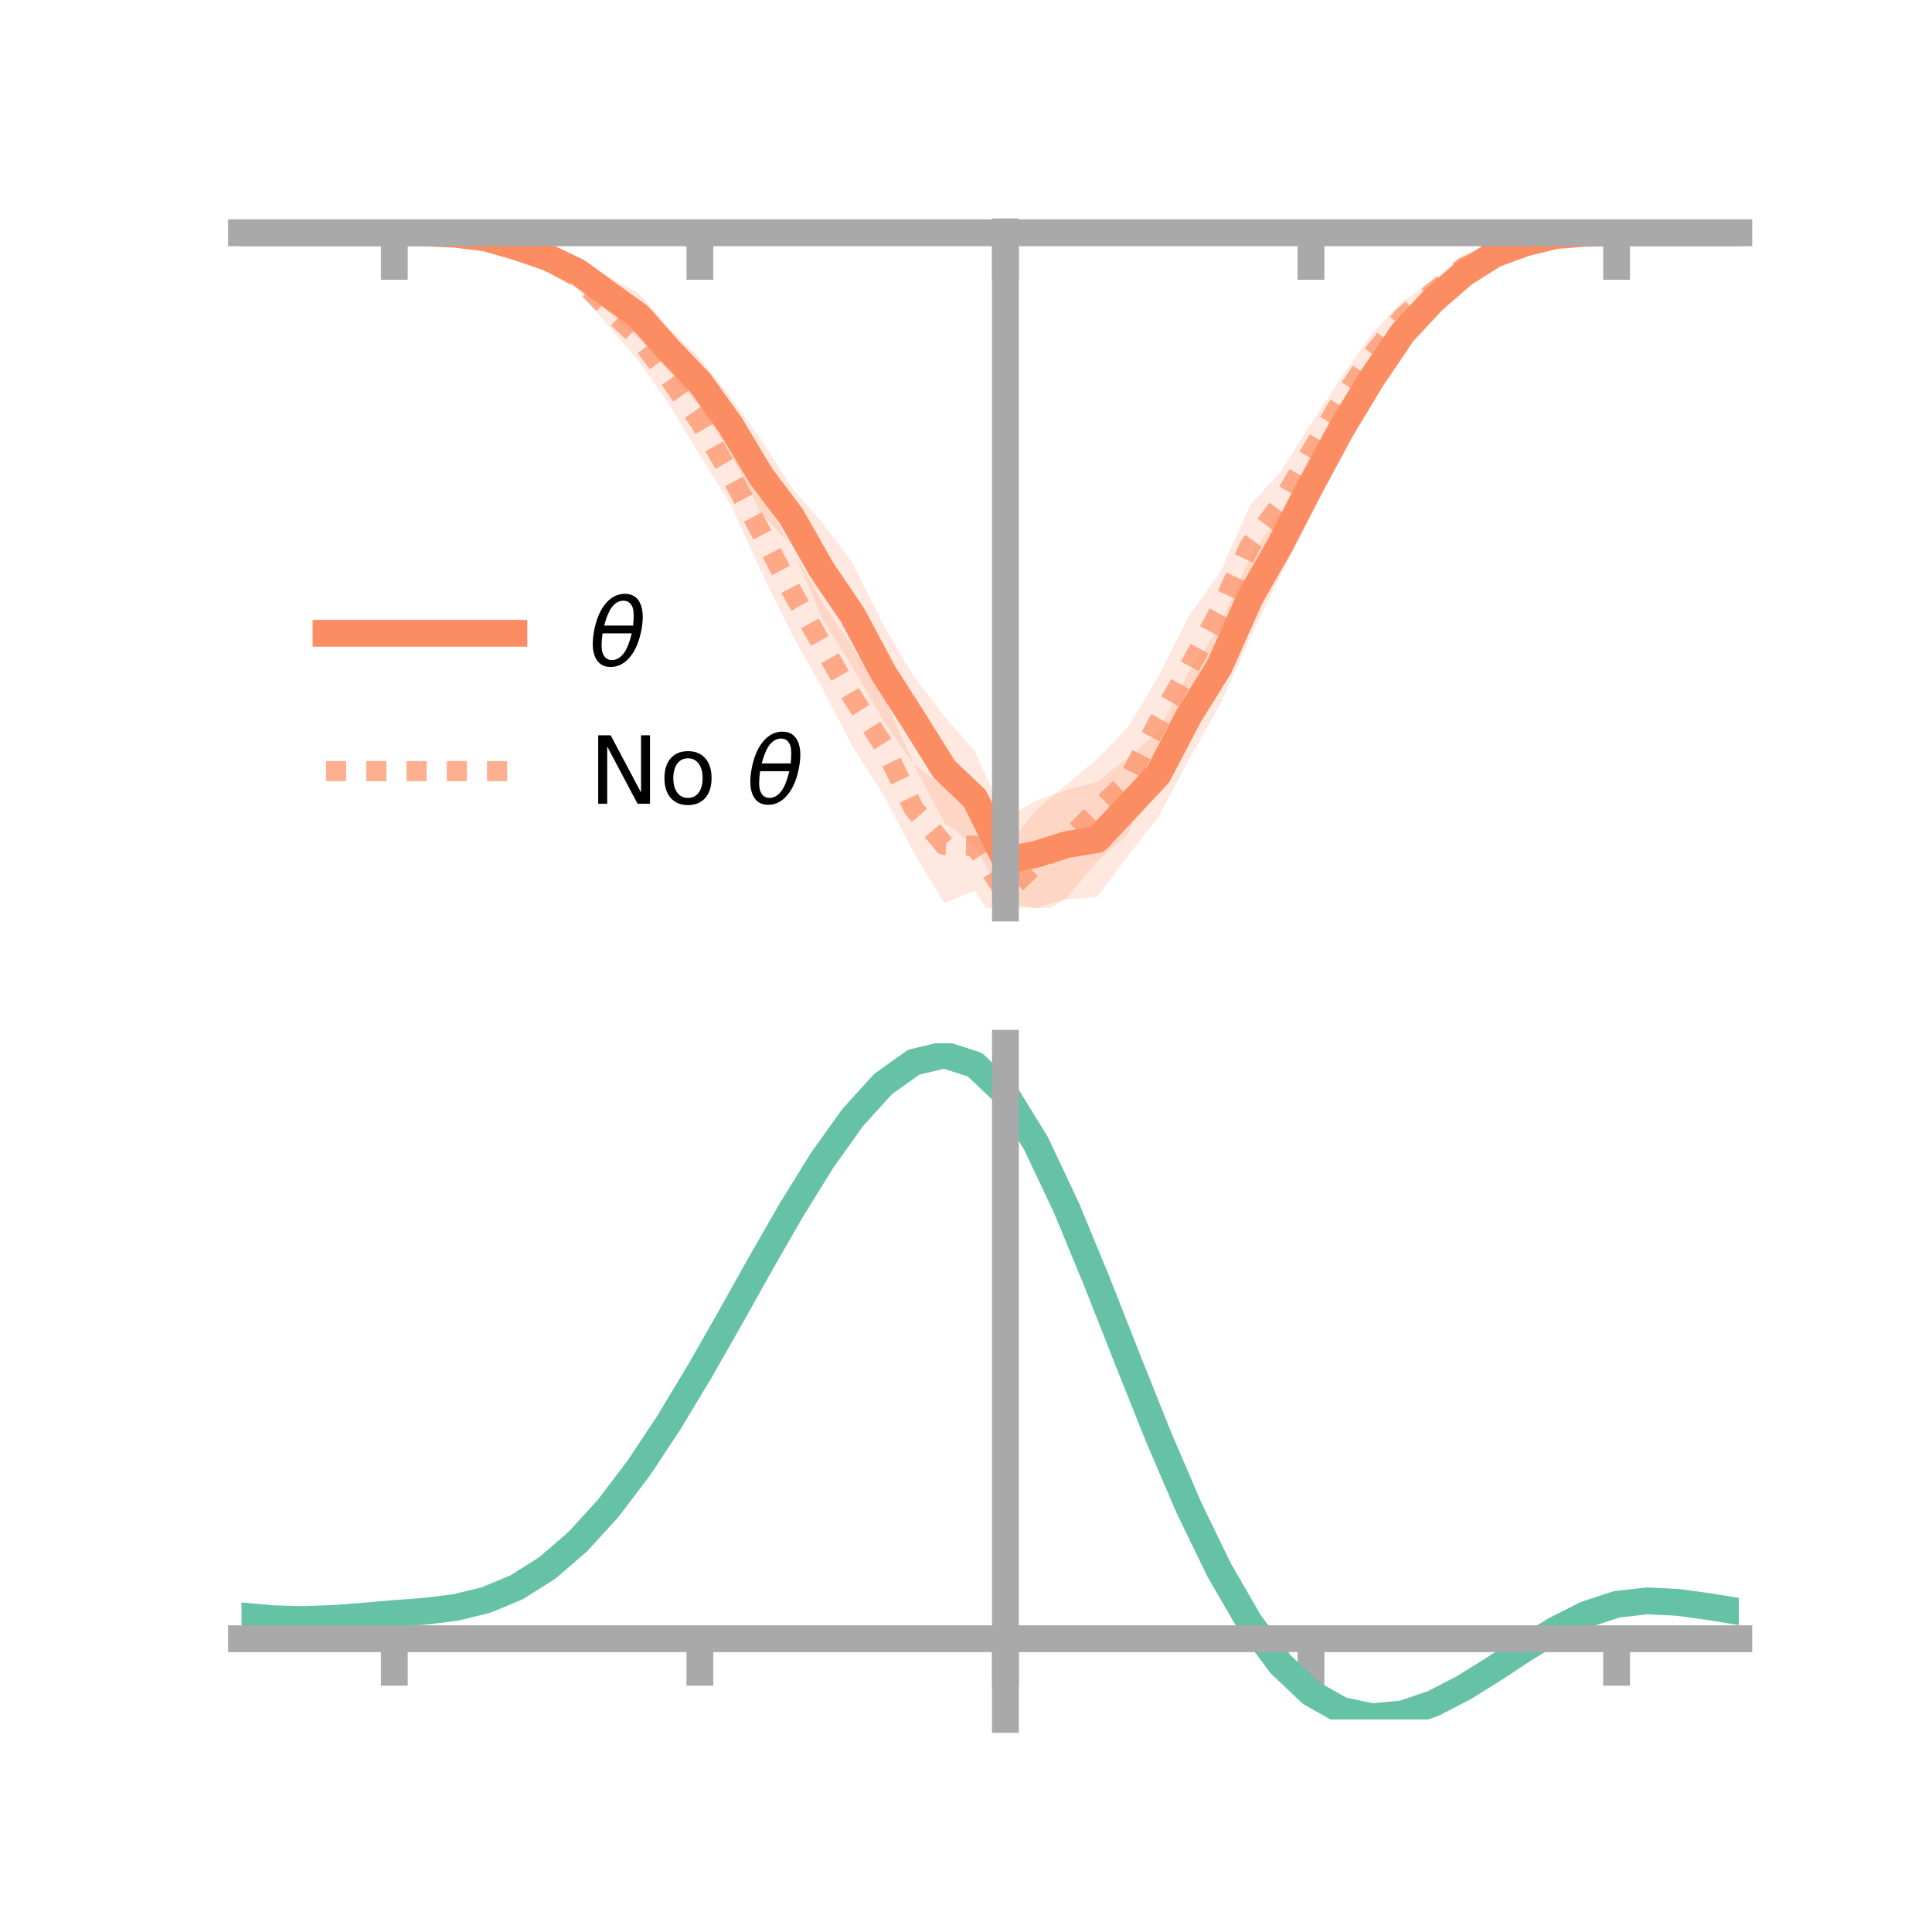 <?xml version="1.0" encoding="utf-8" standalone="no"?>
<!DOCTYPE svg PUBLIC "-//W3C//DTD SVG 1.1//EN"
  "http://www.w3.org/Graphics/SVG/1.1/DTD/svg11.dtd">
<!-- Created with matplotlib (https://matplotlib.org/) -->
<svg height="144pt" version="1.1" viewBox="0 0 144 144" width="144pt" xmlns="http://www.w3.org/2000/svg" xmlns:xlink="http://www.w3.org/1999/xlink">
 <defs>
  <style type="text/css">*{stroke-linecap:butt;stroke-linejoin:round;}</style>
 </defs>
 <g id="figure_1">
  <g id="patch_1">
   <path d="M 0 144 
L 144 144 
L 144 0 
L 0 0 
z
" style="fill:none;"/>
  </g>
  <g id="axes_1">
   <g id="patch_2">
    <path d="M 18 67.68 
L 129.6 67.68 
L 129.6 17.28 
L 18 17.28 
z
" style="fill:none;"/>
   </g>
   <g id="PolyCollection_1">
    <path clip-path="url(#p8e0e6d4ff0)" d="M 18 17.351 
L 18 17.351 
L 20.278 17.351 
L 22.555 17.351 
L 24.833 17.351 
L 27.11 17.351 
L 29.388 17.351 
L 31.665 17.28 
L 33.943 17.322 
L 36.22 17.394 
L 38.498 17.784 
L 40.776 18.422 
L 43.053 19.229 
L 45.331 20.609 
L 47.608 21.844 
L 49.886 24.469 
L 52.163 26.696 
L 54.441 29.592 
L 56.718 32.736 
L 58.996 36.317 
L 61.273 38.938 
L 63.551 41.973 
L 65.829 46.593 
L 68.106 50.396 
L 70.384 53.393 
L 72.661 56.003 
L 74.939 61.018 
L 77.216 59.671 
L 79.494 58.883 
L 81.771 58.288 
L 84.049 56.499 
L 86.327 54.541 
L 88.604 50.064 
L 90.882 46.765 
L 93.159 41.545 
L 95.437 38.265 
L 97.714 33.916 
L 99.992 29.891 
L 102.269 26.661 
L 104.547 23.546 
L 106.824 21.315 
L 109.102 19.551 
L 111.38 18.241 
L 113.657 17.767 
L 115.935 17.376 
L 118.212 17.286 
L 120.49 17.347 
L 122.767 17.351 
L 125.045 17.351 
L 127.322 17.351 
L 129.6 17.351 
L 129.6 17.351 
L 129.6 17.351 
L 127.322 17.351 
L 125.045 17.351 
L 122.767 17.351 
L 120.49 17.356 
L 118.212 17.486 
L 115.935 17.736 
L 113.657 18.463 
L 111.38 19.673 
L 109.102 21.241 
L 106.824 23.43 
L 104.547 26.094 
L 102.269 29.7 
L 99.992 34.012 
L 97.714 38.418 
L 95.437 42.881 
L 93.159 47.597 
L 90.882 52.631 
L 88.604 56.643 
L 86.327 60.903 
L 84.049 63.818 
L 81.771 66.862 
L 79.494 67.023 
L 77.216 67.68 
L 74.939 67.22 
L 72.661 63.006 
L 70.384 61.3 
L 68.106 56.997 
L 65.829 53.678 
L 63.551 49.738 
L 61.273 46.068 
L 58.996 40.691 
L 56.718 38.219 
L 54.441 33.775 
L 52.163 30.288 
L 49.886 27.77 
L 47.608 25.257 
L 45.331 23.228 
L 43.053 21.277 
L 40.776 19.924 
L 38.498 19.006 
L 36.22 18.084 
L 33.943 17.599 
L 31.665 17.442 
L 29.388 17.351 
L 27.11 17.351 
L 24.833 17.351 
L 22.555 17.351 
L 20.278 17.351 
L 18 17.351 
z
" style="fill:#fc8d62;fill-opacity:0.2;"/>
   </g>
   <g id="PolyCollection_2">
    <path clip-path="url(#p8e0e6d4ff0)" d="M 18 17.351 
L 18 17.351 
L 20.278 17.351 
L 22.555 17.351 
L 24.833 17.351 
L 27.11 17.351 
L 29.388 17.351 
L 31.665 17.304 
L 33.943 17.293 
L 36.22 17.434 
L 38.498 17.726 
L 40.776 18.59 
L 43.053 19.781 
L 45.331 21.771 
L 47.608 23.439 
L 49.886 26.205 
L 52.163 28.928 
L 54.441 33.156 
L 56.718 36.771 
L 58.996 40.849 
L 61.273 44.859 
L 63.551 48.28 
L 65.829 51.81 
L 68.106 56.98 
L 70.384 58.633 
L 72.661 59.69 
L 74.939 63.238 
L 77.216 60.377 
L 79.494 58.468 
L 81.771 56.588 
L 84.049 54.218 
L 86.327 50.426 
L 88.604 45.925 
L 90.882 42.755 
L 93.159 37.674 
L 95.437 35.176 
L 97.714 31.566 
L 99.992 28.09 
L 102.269 24.848 
L 104.547 22.465 
L 106.824 20.874 
L 109.102 18.925 
L 111.38 18.347 
L 113.657 17.612 
L 115.935 17.31 
L 118.212 17.309 
L 120.49 17.349 
L 122.767 17.351 
L 125.045 17.351 
L 127.322 17.351 
L 129.6 17.351 
L 129.6 17.351 
L 129.6 17.351 
L 127.322 17.351 
L 125.045 17.351 
L 122.767 17.351 
L 120.49 17.353 
L 118.212 17.447 
L 115.935 17.733 
L 113.657 18.405 
L 111.38 19.583 
L 109.102 20.918 
L 106.824 22.659 
L 104.547 24.813 
L 102.269 28.112 
L 99.992 31.612 
L 97.714 35.823 
L 95.437 40.087 
L 93.159 43.654 
L 90.882 48.44 
L 88.604 53.682 
L 86.327 57.244 
L 84.049 62.204 
L 81.771 64.183 
L 79.494 66.905 
L 77.216 68.421 
L 74.939 69.947 
L 72.661 66.391 
L 70.384 67.315 
L 68.106 63.559 
L 65.829 59.21 
L 63.551 55.664 
L 61.273 51.273 
L 58.996 47.2 
L 56.718 42.575 
L 54.441 37.571 
L 52.163 33.952 
L 49.886 30.164 
L 47.608 26.92 
L 45.331 24.265 
L 43.053 21.551 
L 40.776 20.203 
L 38.498 18.819 
L 36.22 18.122 
L 33.943 17.671 
L 31.665 17.426 
L 29.388 17.351 
L 27.11 17.351 
L 24.833 17.351 
L 22.555 17.351 
L 20.278 17.351 
L 18 17.351 
z
" style="fill:#fc8d62;fill-opacity:0.2;"/>
   </g>
   <g id="matplotlib.axis_1">
    <g id="xtick_1">
     <g id="line2d_1">
      <defs>
       <path d="M 0 0 
L 0 3.5 
" id="mb5a15dc9e7" style="stroke:#a9a9a9;stroke-width:2;"/>
      </defs>
      <g>
       <use style="fill:#a9a9a9;stroke:#a9a9a9;stroke-width:2;" x="29.388" xlink:href="#mb5a15dc9e7" y="17.351"/>
      </g>
     </g>
    </g>
    <g id="xtick_2">
     <g id="line2d_2">
      <g>
       <use style="fill:#a9a9a9;stroke:#a9a9a9;stroke-width:2;" x="52.163" xlink:href="#mb5a15dc9e7" y="17.351"/>
      </g>
     </g>
    </g>
    <g id="xtick_3">
     <g id="line2d_3">
      <g>
       <use style="fill:#a9a9a9;stroke:#a9a9a9;stroke-width:2;" x="74.939" xlink:href="#mb5a15dc9e7" y="17.351"/>
      </g>
     </g>
    </g>
    <g id="xtick_4">
     <g id="line2d_4">
      <g>
       <use style="fill:#a9a9a9;stroke:#a9a9a9;stroke-width:2;" x="97.714" xlink:href="#mb5a15dc9e7" y="17.351"/>
      </g>
     </g>
    </g>
    <g id="xtick_5">
     <g id="line2d_5">
      <g>
       <use style="fill:#a9a9a9;stroke:#a9a9a9;stroke-width:2;" x="120.49" xlink:href="#mb5a15dc9e7" y="17.351"/>
      </g>
     </g>
    </g>
   </g>
   <g id="matplotlib.axis_2"/>
   <g id="line2d_6">
    <path clip-path="url(#p8e0e6d4ff0)" d="M 18 17.351 
L 20.278 17.351 
L 22.555 17.351 
L 24.833 17.351 
L 27.11 17.351 
L 29.388 17.351 
L 31.665 17.361 
L 33.943 17.46 
L 36.22 17.739 
L 38.498 18.395 
L 40.776 19.173 
L 43.053 20.253 
L 45.331 21.919 
L 47.608 23.55 
L 49.886 26.12 
L 52.163 28.492 
L 54.441 31.684 
L 56.718 35.477 
L 58.996 38.504 
L 61.273 42.503 
L 63.551 45.856 
L 65.829 50.136 
L 68.106 53.697 
L 70.384 57.346 
L 72.661 59.504 
L 74.939 64.119 
L 77.216 63.675 
L 79.494 62.953 
L 81.771 62.575 
L 84.049 60.158 
L 86.327 57.722 
L 88.604 53.353 
L 90.882 49.698 
L 93.159 44.571 
L 95.437 40.573 
L 97.714 36.167 
L 99.992 31.952 
L 102.269 28.18 
L 104.547 24.82 
L 106.824 22.373 
L 109.102 20.396 
L 111.38 18.957 
L 113.657 18.115 
L 115.935 17.556 
L 118.212 17.386 
L 120.49 17.352 
L 122.767 17.351 
L 125.045 17.351 
L 127.322 17.351 
L 129.6 17.351 
" style="fill:none;stroke:#fc8d62;stroke-linecap:square;stroke-width:2;"/>
   </g>
   <g id="line2d_7">
    <path clip-path="url(#p8e0e6d4ff0)" d="M 18 17.351 
L 20.278 17.351 
L 22.555 17.351 
L 24.833 17.351 
L 27.11 17.351 
L 29.388 17.351 
L 31.665 17.365 
L 33.943 17.482 
L 36.22 17.778 
L 38.498 18.273 
L 40.776 19.396 
L 43.053 20.666 
L 45.331 23.018 
L 47.608 25.18 
L 49.886 28.184 
L 52.163 31.44 
L 54.441 35.363 
L 56.718 39.673 
L 58.996 44.025 
L 61.273 48.066 
L 63.551 51.972 
L 65.829 55.51 
L 68.106 60.27 
L 70.384 62.974 
L 72.661 63.04 
L 74.939 66.593 
L 77.216 64.399 
L 79.494 62.687 
L 81.771 60.386 
L 84.049 58.211 
L 86.327 53.835 
L 88.604 49.803 
L 90.882 45.597 
L 93.159 40.664 
L 95.437 37.631 
L 97.714 33.695 
L 99.992 29.851 
L 102.269 26.48 
L 104.547 23.639 
L 106.824 21.766 
L 109.102 19.921 
L 111.38 18.965 
L 113.657 18.009 
L 115.935 17.522 
L 118.212 17.378 
L 120.49 17.351 
L 122.767 17.351 
L 125.045 17.351 
L 127.322 17.351 
L 129.6 17.351 
" style="fill:none;stroke:#fc8d62;stroke-dasharray:1.5,1.5;stroke-dashoffset:0;stroke-opacity:0.7;stroke-width:1.5;"/>
   </g>
   <g id="patch_3">
    <path d="M 74.939 67.68 
L 74.939 17.28 
" style="fill:none;stroke:#a9a9a9;stroke-linecap:square;stroke-linejoin:miter;stroke-width:2;"/>
   </g>
   <g id="patch_4">
    <path d="M 129.6 67.68 
L 129.6 17.28 
" style="fill:none;"/>
   </g>
   <g id="patch_5">
    <path d="M 18 17.351 
L 129.6 17.351 
" style="fill:none;stroke:#a9a9a9;stroke-linecap:square;stroke-linejoin:miter;stroke-width:2;"/>
   </g>
   <g id="patch_6">
    <path d="M 18 17.28 
L 129.6 17.28 
" style="fill:none;"/>
   </g>
   <g id="legend_1">
    <g id="line2d_8">
     <path d="M 24.3 47.2 
L 38.3 47.2 
" style="fill:none;stroke:#fc8d62;stroke-linecap:square;stroke-width:2;"/>
    </g>
    <g id="line2d_9"/>
    <g id="text_1">
     <!-- $\theta$ -->
     <g transform="translate(43.9 49.65)scale(0.07 -0.07)">
      <defs>
       <path d="M 45.516 34.672 
L 14.453 34.672 
Q 12.359 20.062 14.5 13.875 
Q 17.188 6.25 24.469 6.25 
Q 31.781 6.25 37.359 13.922 
Q 42.234 20.656 45.516 34.672 
z
M 47.016 42.969 
Q 48.344 56.844 46.625 61.719 
Q 43.953 69.438 36.766 69.438 
Q 29.297 69.438 23.828 61.812 
Q 19.531 55.672 16.156 42.969 
z
M 38.188 76.766 
Q 49.906 76.766 54.594 66.406 
Q 59.281 56.109 55.719 37.844 
Q 52.203 19.625 43.453 9.281 
Q 34.766 -1.125 23.047 -1.125 
Q 11.281 -1.125 6.641 9.281 
Q 2 19.625 5.516 37.844 
Q 9.078 56.109 17.719 66.406 
Q 26.422 76.766 38.188 76.766 
z
" id="DejaVuSans-Oblique-952"/>
      </defs>
      <use transform="translate(0 0.234)" xlink:href="#DejaVuSans-Oblique-952"/>
     </g>
    </g>
    <g id="line2d_10">
     <path d="M 24.3 57.474 
L 38.3 57.474 
" style="fill:none;stroke:#fc8d62;stroke-dasharray:1.5,1.5;stroke-dashoffset:0;stroke-opacity:0.7;stroke-width:1.5;"/>
    </g>
    <g id="line2d_11"/>
    <g id="text_2">
     <!-- No $\theta$ -->
     <g transform="translate(43.9 59.924)scale(0.07 -0.07)">
      <defs>
       <path d="M 9.812 72.906 
L 23.094 72.906 
L 55.422 11.922 
L 55.422 72.906 
L 64.984 72.906 
L 64.984 0 
L 51.703 0 
L 19.391 60.984 
L 19.391 0 
L 9.812 0 
z
" id="DejaVuSans-78"/>
       <path d="M 30.609 48.391 
Q 23.391 48.391 19.188 42.75 
Q 14.984 37.109 14.984 27.297 
Q 14.984 17.484 19.156 11.844 
Q 23.344 6.203 30.609 6.203 
Q 37.797 6.203 41.984 11.859 
Q 46.188 17.531 46.188 27.297 
Q 46.188 37.016 41.984 42.703 
Q 37.797 48.391 30.609 48.391 
z
M 30.609 56 
Q 42.328 56 49.016 48.375 
Q 55.719 40.766 55.719 27.297 
Q 55.719 13.875 49.016 6.219 
Q 42.328 -1.422 30.609 -1.422 
Q 18.844 -1.422 12.172 6.219 
Q 5.516 13.875 5.516 27.297 
Q 5.516 40.766 12.172 48.375 
Q 18.844 56 30.609 56 
z
" id="DejaVuSans-111"/>
       <path id="DejaVuSans-32"/>
      </defs>
      <use transform="translate(0 0.234)" xlink:href="#DejaVuSans-78"/>
      <use transform="translate(74.805 0.234)" xlink:href="#DejaVuSans-111"/>
      <use transform="translate(135.986 0.234)" xlink:href="#DejaVuSans-32"/>
      <use transform="translate(167.773 0.234)" xlink:href="#DejaVuSans-Oblique-952"/>
     </g>
    </g>
   </g>
  </g>
  <g id="axes_2">
   <g id="patch_7">
    <path d="M 18 128.16 
L 129.6 128.16 
L 129.6 77.76 
L 18 77.76 
z
" style="fill:none;"/>
   </g>
   <g id="PolyCollection_3">
    <path clip-path="url(#p59bdaca3c7)" d="M 18 120.477 
L 18 120.399 
L 20.278 120.618 
L 22.555 120.681 
L 24.833 120.595 
L 27.11 120.411 
L 29.388 120.207 
L 31.665 120.033 
L 33.943 119.748 
L 36.22 119.19 
L 38.498 118.232 
L 40.776 116.782 
L 43.053 114.789 
L 45.331 112.244 
L 47.608 109.179 
L 49.886 105.662 
L 52.163 101.795 
L 54.441 97.708 
L 56.718 93.554 
L 58.996 89.509 
L 61.273 85.761 
L 63.551 82.511 
L 65.829 79.959 
L 68.106 78.31 
L 70.384 77.76 
L 72.661 78.499 
L 74.939 80.695 
L 77.216 84.44 
L 79.494 89.33 
L 81.771 94.918 
L 84.049 100.783 
L 86.327 106.561 
L 88.604 111.95 
L 90.882 116.717 
L 93.159 120.697 
L 95.437 123.794 
L 97.714 125.975 
L 99.992 127.269 
L 102.269 127.755 
L 104.547 127.547 
L 106.824 126.784 
L 109.102 125.623 
L 111.38 124.226 
L 113.657 122.757 
L 115.935 121.377 
L 118.212 120.239 
L 120.49 119.495 
L 122.767 119.24 
L 125.045 119.355 
L 127.322 119.675 
L 129.6 120.06 
L 129.6 120.163 
L 129.6 120.163 
L 127.322 119.804 
L 125.045 119.504 
L 122.767 119.401 
L 120.49 119.661 
L 118.212 120.415 
L 115.935 121.578 
L 113.657 122.999 
L 111.38 124.516 
L 109.102 125.958 
L 106.824 127.155 
L 104.547 127.94 
L 102.269 128.16 
L 99.992 127.683 
L 97.714 126.406 
L 95.437 124.268 
L 93.159 121.25 
L 90.882 117.383 
L 88.604 112.755 
L 86.327 107.521 
L 84.049 101.904 
L 81.771 96.197 
L 79.494 90.755 
L 77.216 85.989 
L 74.939 82.341 
L 72.661 80.206 
L 70.384 79.491 
L 68.106 80.026 
L 65.829 81.622 
L 63.551 84.086 
L 61.273 87.217 
L 58.996 90.821 
L 56.718 94.704 
L 54.441 98.685 
L 52.163 102.599 
L 49.886 106.299 
L 47.608 109.664 
L 45.331 112.601 
L 43.053 115.047 
L 40.776 116.975 
L 38.498 118.39 
L 36.22 119.331 
L 33.943 119.879 
L 31.665 120.155 
L 29.388 120.318 
L 27.11 120.505 
L 24.833 120.67 
L 22.555 120.74 
L 20.278 120.677 
L 18 120.477 
z
" style="fill:#66c2a5;fill-opacity:0.2;"/>
   </g>
   <g id="matplotlib.axis_3">
    <g id="xtick_6">
     <g id="line2d_12">
      <g>
       <use style="fill:#a9a9a9;stroke:#a9a9a9;stroke-width:2;" x="29.388" xlink:href="#mb5a15dc9e7" y="122.14"/>
      </g>
     </g>
    </g>
    <g id="xtick_7">
     <g id="line2d_13">
      <g>
       <use style="fill:#a9a9a9;stroke:#a9a9a9;stroke-width:2;" x="52.163" xlink:href="#mb5a15dc9e7" y="122.14"/>
      </g>
     </g>
    </g>
    <g id="xtick_8">
     <g id="line2d_14">
      <g>
       <use style="fill:#a9a9a9;stroke:#a9a9a9;stroke-width:2;" x="74.939" xlink:href="#mb5a15dc9e7" y="122.14"/>
      </g>
     </g>
    </g>
    <g id="xtick_9">
     <g id="line2d_15">
      <g>
       <use style="fill:#a9a9a9;stroke:#a9a9a9;stroke-width:2;" x="97.714" xlink:href="#mb5a15dc9e7" y="122.14"/>
      </g>
     </g>
    </g>
    <g id="xtick_10">
     <g id="line2d_16">
      <g>
       <use style="fill:#a9a9a9;stroke:#a9a9a9;stroke-width:2;" x="120.49" xlink:href="#mb5a15dc9e7" y="122.14"/>
      </g>
     </g>
    </g>
   </g>
   <g id="matplotlib.axis_4"/>
   <g id="line2d_17">
    <path clip-path="url(#p59bdaca3c7)" d="M 18 120.438 
L 20.278 120.648 
L 22.555 120.71 
L 24.833 120.633 
L 27.11 120.458 
L 29.388 120.262 
L 31.665 120.094 
L 33.943 119.813 
L 36.22 119.26 
L 38.498 118.311 
L 40.776 116.879 
L 43.053 114.918 
L 45.331 112.422 
L 47.608 109.422 
L 49.886 105.981 
L 52.163 102.197 
L 54.441 98.197 
L 56.718 94.129 
L 58.996 90.165 
L 61.273 86.489 
L 63.551 83.298 
L 65.829 80.791 
L 68.106 79.168 
L 70.384 78.625 
L 72.661 79.352 
L 74.939 81.518 
L 77.216 85.215 
L 79.494 90.043 
L 81.771 95.557 
L 84.049 101.343 
L 86.327 107.041 
L 88.604 112.353 
L 90.882 117.05 
L 93.159 120.974 
L 95.437 124.031 
L 97.714 126.19 
L 99.992 127.476 
L 102.269 127.958 
L 104.547 127.744 
L 106.824 126.97 
L 109.102 125.791 
L 111.38 124.371 
L 113.657 122.878 
L 115.935 121.477 
L 118.212 120.327 
L 120.49 119.578 
L 122.767 119.32 
L 125.045 119.429 
L 127.322 119.74 
L 129.6 120.112 
" style="fill:none;stroke:#66c2a5;stroke-linecap:square;stroke-width:2;"/>
   </g>
   <g id="patch_8">
    <path d="M 74.939 128.16 
L 74.939 77.76 
" style="fill:none;stroke:#a9a9a9;stroke-linecap:square;stroke-linejoin:miter;stroke-width:2;"/>
   </g>
   <g id="patch_9">
    <path d="M 129.6 128.16 
L 129.6 77.76 
" style="fill:none;"/>
   </g>
   <g id="patch_10">
    <path d="M 18 122.14 
L 129.6 122.14 
" style="fill:none;stroke:#a9a9a9;stroke-linecap:square;stroke-linejoin:miter;stroke-width:2;"/>
   </g>
   <g id="patch_11">
    <path d="M 18 77.76 
L 129.6 77.76 
" style="fill:none;"/>
   </g>
  </g>
 </g>
 <defs>
  <clipPath id="p8e0e6d4ff0">
   <rect height="50.4" width="111.6" x="18" y="17.28"/>
  </clipPath>
  <clipPath id="p59bdaca3c7">
   <rect height="50.4" width="111.6" x="18" y="77.76"/>
  </clipPath>
 </defs>
</svg>
